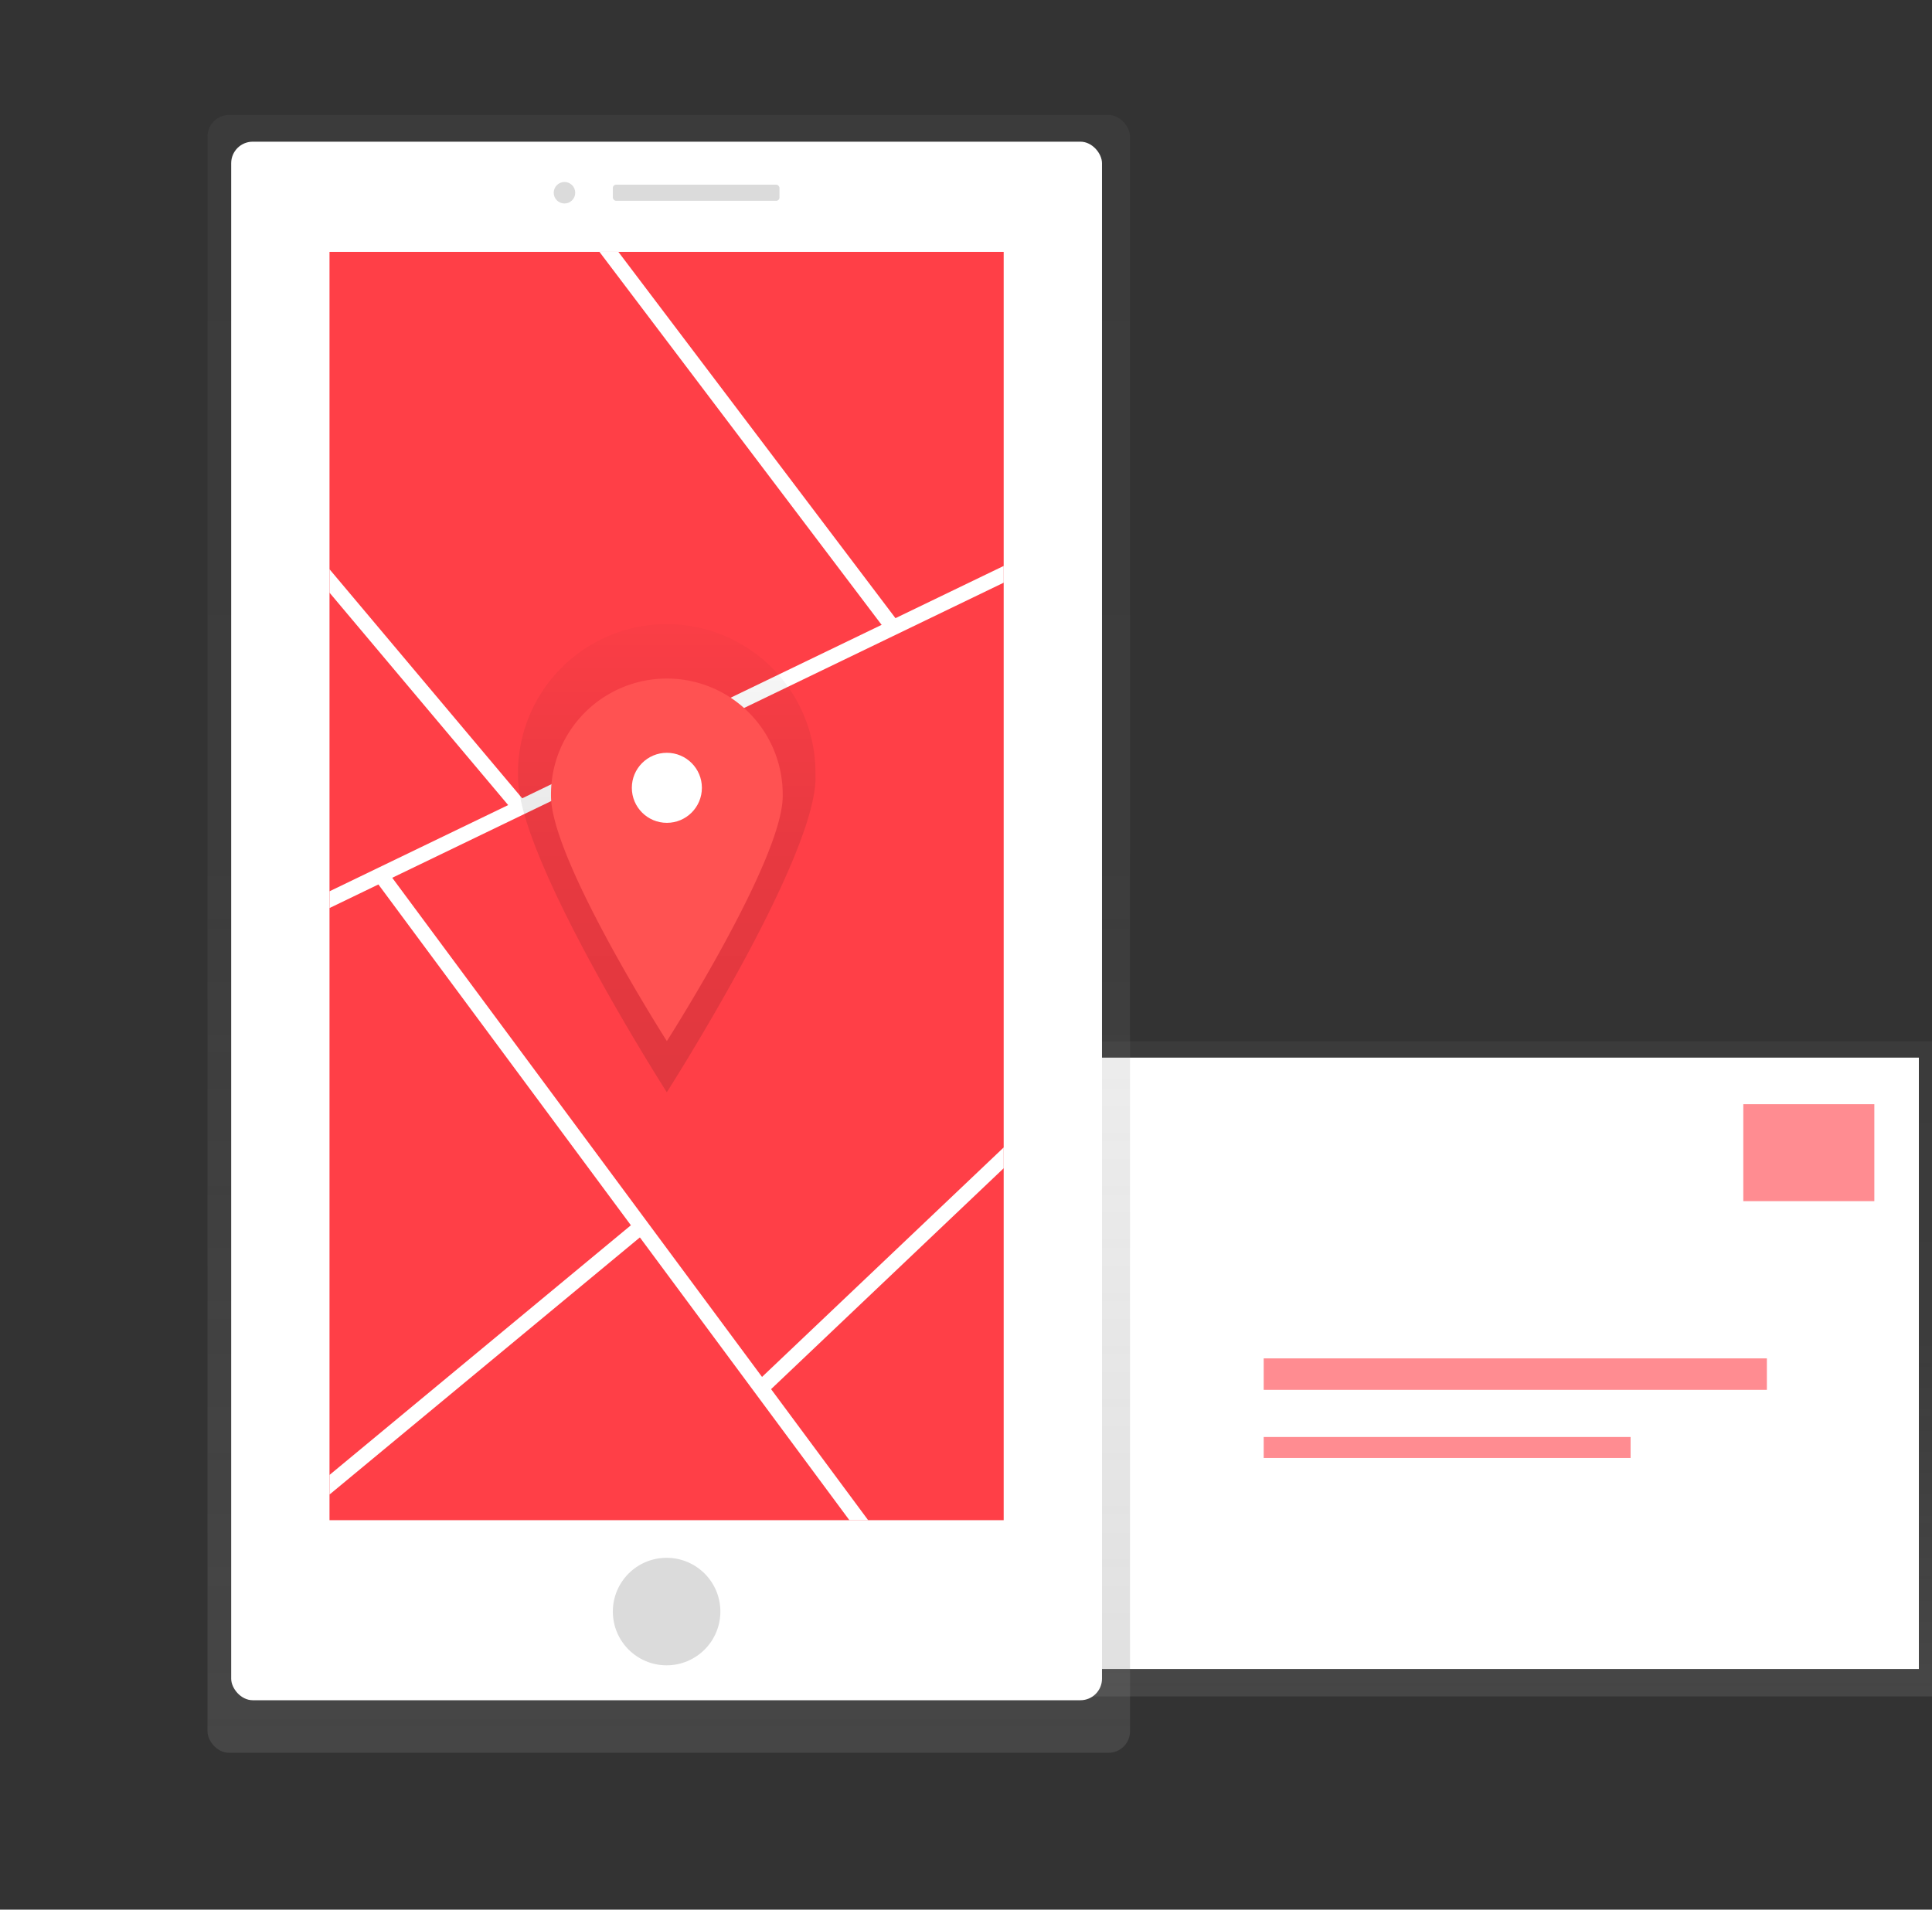 <svg id="a2be76dc-ded0-4276-979b-9321ffa4ea47" data-name="Layer 1" xmlns="http://www.w3.org/2000/svg" xmlns:xlink="http://www.w3.org/1999/xlink" width="896.26" height="886.06" viewBox="0 0 896.26 886.06"><rect x="0" y="0" width="896.26" height="886.06" fill="#333333" stroke="none"/><defs><linearGradient id="a2b2d1fc-0308-42ae-9fb3-5a28a5ecf355" x1="654.31" y1="787.12" x2="654.31" y2="483.17" gradientUnits="userSpaceOnUse"><stop offset="0" stop-color="gray" stop-opacity="0.25"/><stop offset="0.54" stop-color="gray" stop-opacity="0.12"/><stop offset="1" stop-color="gray" stop-opacity="0.1"/></linearGradient><linearGradient id="d3ada255-7071-4392-8697-9e7bf8640a14" x1="310.24" y1="813.28" x2="310.24" y2="53.35" xlink:href="#a2b2d1fc-0308-42ae-9fb3-5a28a5ecf355"/><clipPath id="ad42cf0d-12b9-4ed3-b81e-3fe00c5fae65" transform="translate(-103.74 -16.68)"><rect id="a4571f71-7401-4714-9f7d-472da655db57" data-name="&lt;Rectangle&gt;" x="256.61" y="133.55" width="312.75" height="588.49" fill="#ff3f47"/></clipPath><linearGradient id="ccece478-ff56-431e-aa3f-34a39bd33814" x1="413.1" y1="523.43" x2="413.1" y2="308.51" gradientUnits="userSpaceOnUse"><stop offset="0" stop-opacity="0.12"/><stop offset="0.55" stop-opacity="0.09"/><stop offset="1" stop-opacity="0.02"/></linearGradient><linearGradient id="3dafc59e-19bf-4cbd-8b3f-7488466527c3" x1="309.36" y1="376.83" x2="309.36" y2="335.13" xlink:href="#ccece478-ff56-431e-aa3f-34a39bd33814"/></defs><title>mail1</title><rect x="412.36" y="483.17" width="483.89" height="303.95" fill="url(#a2b2d1fc-0308-42ae-9fb3-5a28a5ecf355)"/><rect x="412.36" y="490.73" width="477.81" height="283.67" fill="#fff"/><g opacity="0.6"><rect x="808.72" y="512.34" width="60.79" height="44.98" fill="#ff3f47"/><rect x="586.23" y="630.28" width="233.43" height="14.59" fill="#ff3f47"/><rect x="586.23" y="666.75" width="170.21" height="9.73" fill="#ff3f47"/></g><rect x="96.26" y="53.35" width="427.96" height="759.94" rx="10" ry="10" fill="url(#d3ada255-7071-4392-8697-9e7bf8640a14)"/><rect x="107.25" y="65.74" width="403.97" height="723.15" rx="10" ry="10" fill="#fff"/><rect id="c7b02336-9701-4e2a-9a3b-1f471733f396" data-name="&lt;Rectangle&gt;" x="152.86" y="116.86" width="312.75" height="588.49" fill="#ff3f47"/><g clip-path="url(#ad42cf0d-12b9-4ed3-b81e-3fe00c5fae65)"><line x1="28.17" y1="477.63" x2="652.82" y2="176.11" fill="#2196f3" stroke="#fff" stroke-miterlimit="10" stroke-width="7"/><line x1="195.68" y1="2.11" x2="414.35" y2="291.22" fill="#2196f3" stroke="#fff" stroke-miterlimit="10" stroke-width="7"/><line x1="15.2" y1="105.86" x2="241.32" y2="374.74" fill="#2196f3" stroke="#fff" stroke-miterlimit="10" stroke-width="7"/><line x1="176.63" y1="405.97" x2="530.7" y2="883.98" fill="#2196f3" stroke="#fff" stroke-miterlimit="10" stroke-width="7"/><line x1="2.23" y1="813.73" x2="297.46" y2="569.09" fill="#2196f3" stroke="#fff" stroke-miterlimit="10" stroke-width="7"/><line x1="575.01" y1="433.32" x2="353.05" y2="644.14" fill="#2196f3" stroke="#fff" stroke-miterlimit="10" stroke-width="7"/></g><circle cx="309.24" cy="747.75" r="24.94" fill="#dbdbdb"/><circle cx="261.86" cy="89.43" r="4.99" fill="#dbdbdb"/><rect x="284.3" y="85.69" width="77.3" height="7.48" rx="1.5" ry="1.5" fill="#dbdbdb"/><path d="M482.07,377.47c0,38.09-69,146-69,146s-69-107.86-69-146a69,69,0,1,1,137.93,0Z" transform="translate(-103.74 -16.68)" fill="url(#ccece478-ff56-431e-aa3f-34a39bd33814)"/><circle cx="309.36" cy="355.98" r="20.85" fill="url(#3dafc59e-19bf-4cbd-8b3f-7488466527c3)"/><path d="M466.85,386c0,29.68-53.75,113.74-53.75,113.74S359.35,415.65,359.35,386a53.75,53.75,0,1,1,107.49,0Z" transform="translate(-103.74 -16.68)" fill="#ff5252"/><circle cx="309.36" cy="365.54" r="16.25" fill="#fff"/></svg>